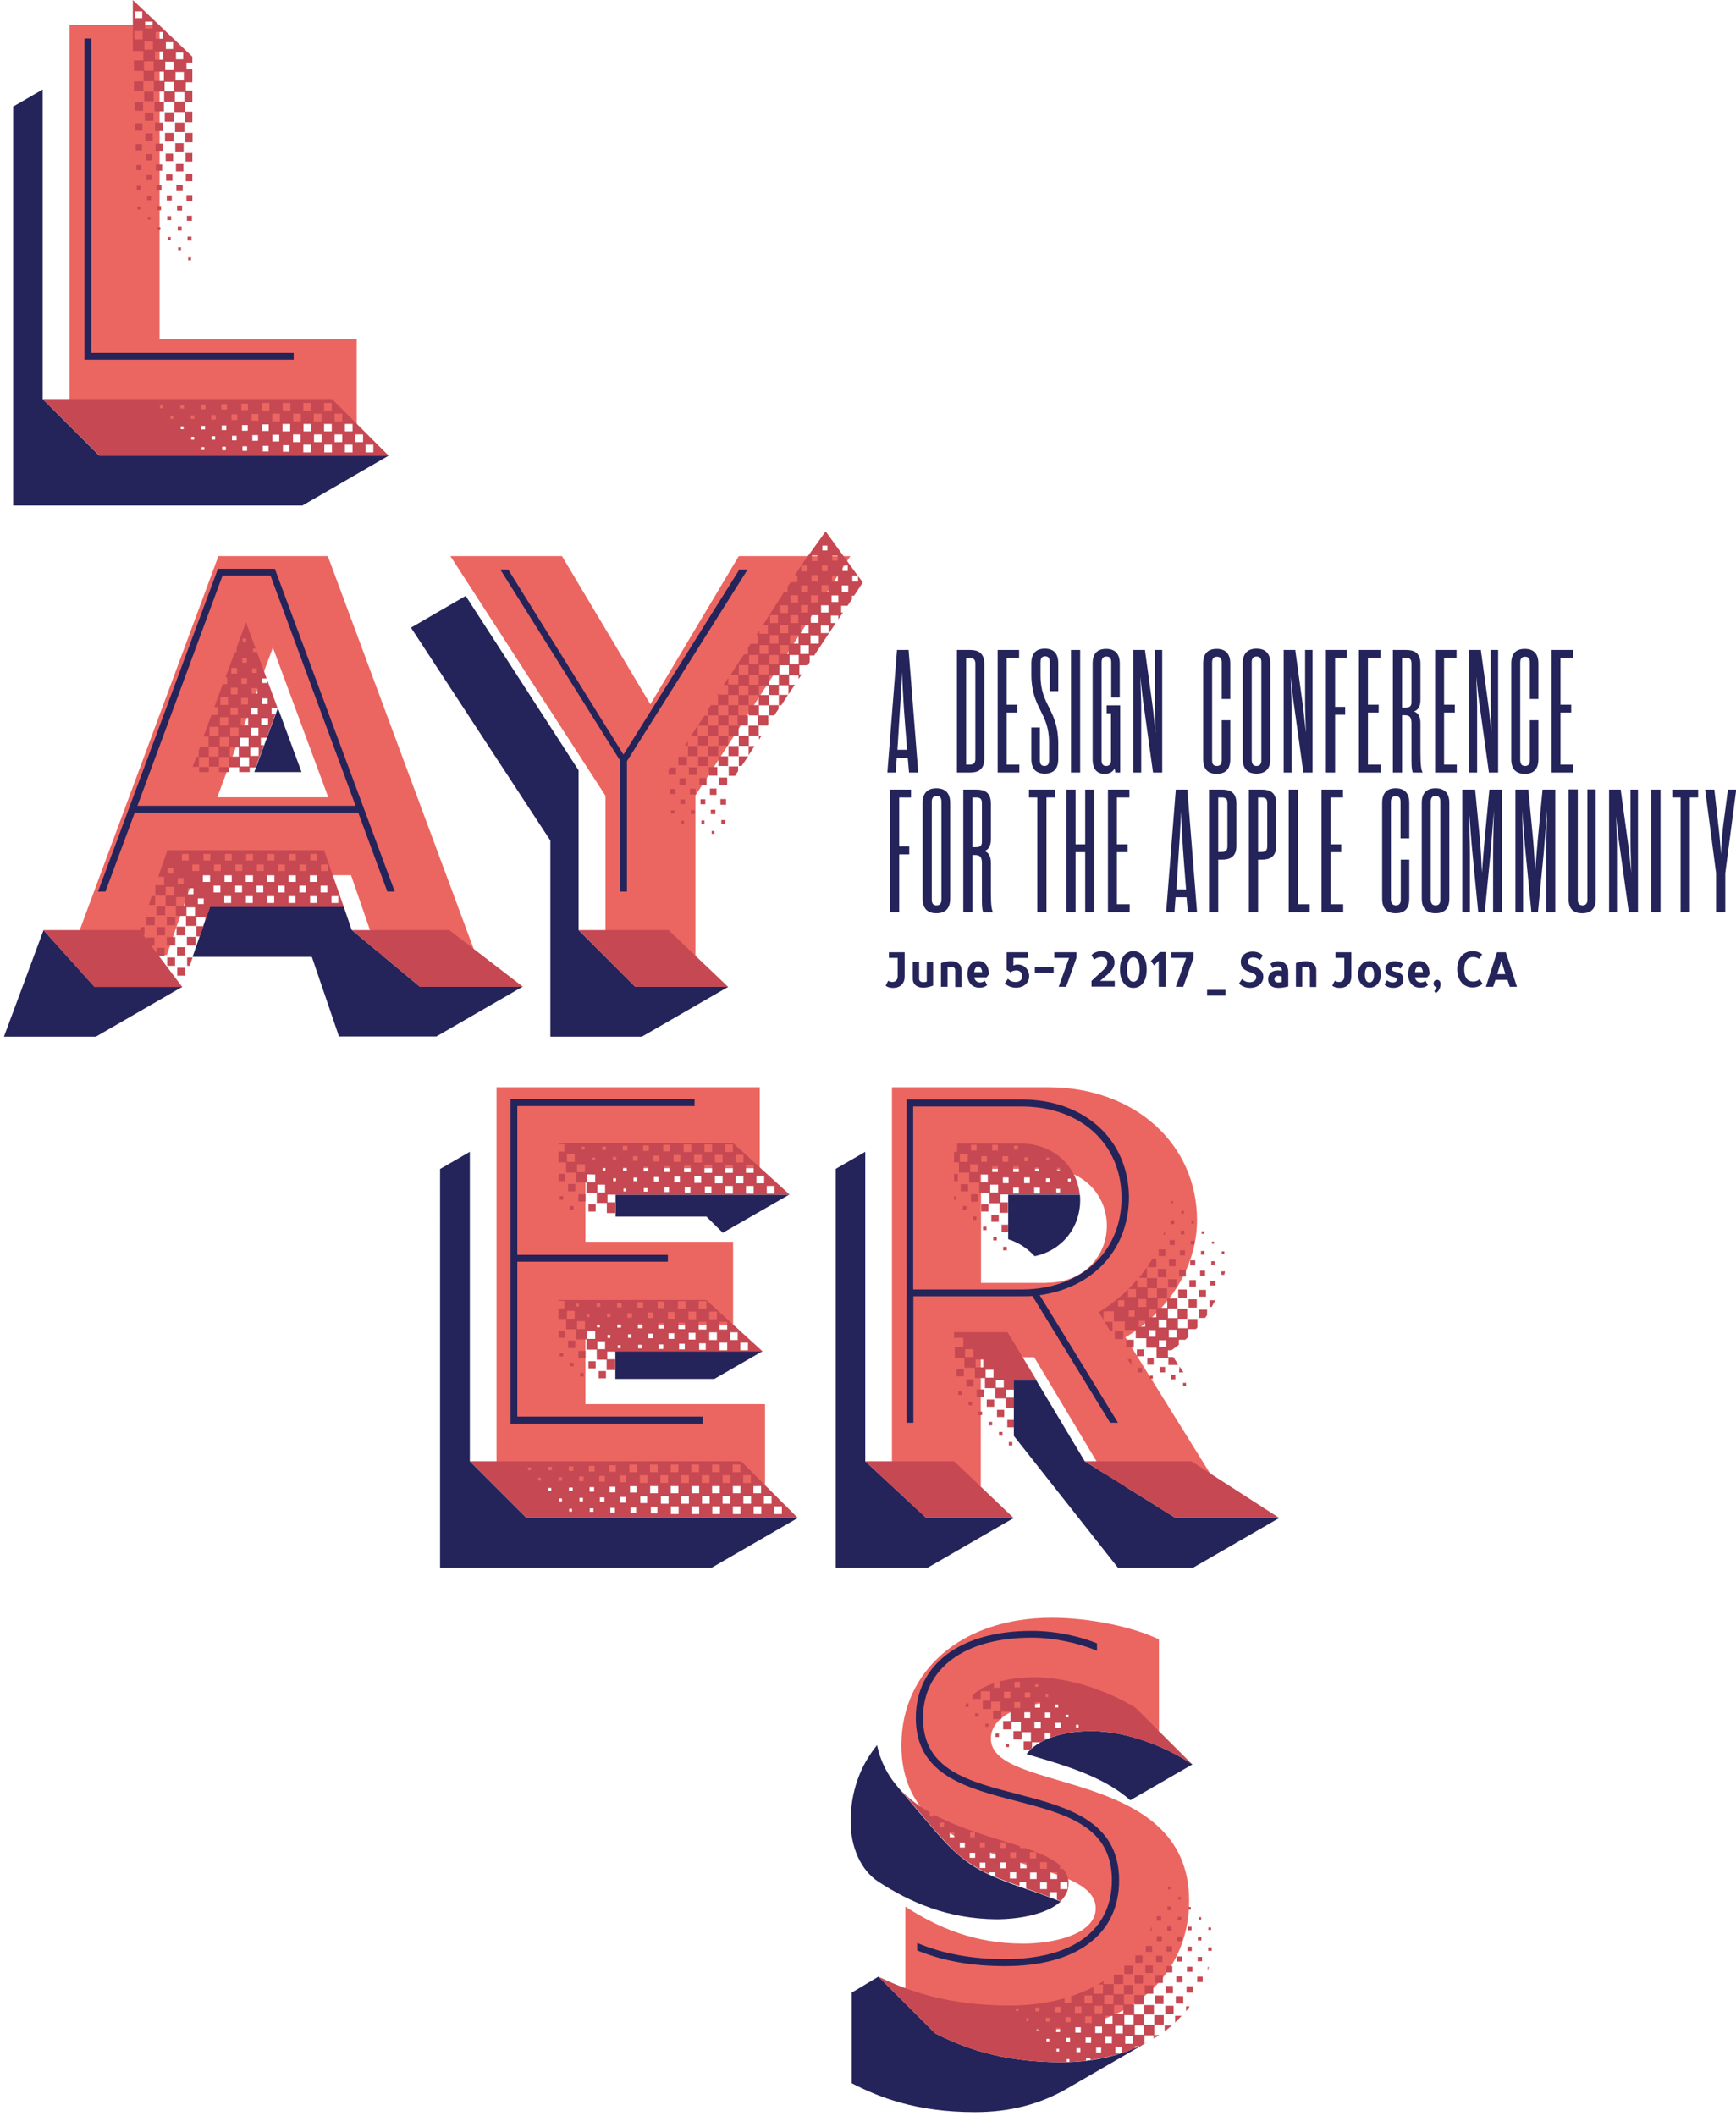 <?xml version="1.0" encoding="utf-8"?>
<!-- Generator: Adobe Illustrator 21.0.2, SVG Export Plug-In . SVG Version: 6.00 Build 0)  -->
<svg version="1.1" id="Layer_1" xmlns="http://www.w3.org/2000/svg" xmlns:xlink="http://www.w3.org/1999/xlink" x="0px" y="0px"
	 viewBox="0 0 793.3 966.8" style="enable-background:new 0 0 793.3 966.8;" xml:space="preserve">
<style type="text/css">
	.st0{fill:#24245A;}
	.st1{fill:#EB6661;}
	.st2{fill:#C64852;}
</style>
<g>
	<g>
		<path class="st0" d="M414.8,346.2h-5l-0.5,6.8h-3.8l4.4-56h5.3l4.4,56h-4.2L414.8,346.2z M410.1,342.6h4.4l-1-12.8
			c-0.6-7.5-1-15.2-1.3-22.7c-0.3,7.5-0.8,15.2-1.3,22.7L410.1,342.6z"/>
		<path class="st0" d="M437.3,297h6c3.2,0,6.5,1,6.5,6.3v43.4c0,5.3-3.3,6.3-6.5,6.3h-6V297z M441.5,300.6v48.8h1.6
			c1.8,0,2.6-0.7,2.6-2.6v-43.5c0-1.9-0.7-2.6-2.6-2.6H441.5z"/>
		<path class="st0" d="M460,349.4h5.8v3.6h-9.9v-56h9.8v3.6H460V322h4.9v3.6H460V349.4z"/>
		<path class="st0" d="M475.2,347.4c0,1.7,0.6,2.6,2.1,2.6c1.5,0,2.1-0.9,2.1-2.6v-8.2c0-13.8-8.1-15.4-8.1-31v-5.1
			c0-4.6,2.2-6.7,6.2-6.7c3.9,0,6.1,2.1,6.1,6.7v12.7h-3.9v-13.3c0-1.7-0.6-2.6-2.1-2.6c-1.5,0-2.1,0.9-2.1,2.6v6.3
			c0,13.8,8.1,15.4,8.1,31v7c0,4.6-2.2,6.7-6.2,6.7c-3.9,0-6.1-2.1-6.1-6.7v-14.4h3.9V347.4z"/>
		<path class="st0" d="M489.4,297h4.2v56h-4.2V297z"/>
		<path class="st0" d="M507.9,325.9h-2.2v-3.6h6.2V353h-2.2l-0.4-1.9c-0.8,1.8-2.5,2.5-4.6,2.5c-3.1,0-5.4-1.8-5.4-6.7v-43.7
			c0-4.6,2.2-6.7,6.2-6.7c3.9,0,6.2,2.1,6.2,6.7v15.5h-3.9v-16.1c0-1.7-0.6-2.6-2.2-2.6c-1.5,0-2.2,0.9-2.2,2.6v44.8
			c0,1.7,0.6,2.6,2.1,2.6c1.5,0,2.2-0.9,2.2-2.6V325.9z"/>
		<path class="st0" d="M531.1,297v56h-4.2l-4.2-30.3c-0.6-3.8-1.2-9.7-1.6-13.5c0.1,3.9,0.4,10,0.4,13.6V353h-3.6v-56h5.3l3.3,24.1
			c0.5,3.4,1.1,10,1.6,13.8c-0.2-3.8-0.4-10.4-0.4-14.1V297H531.1z"/>
		<path class="st0" d="M556.1,350c1.5,0,2.2-0.9,2.2-2.6v-18.3h3.9v17.8c0,4.6-2.2,6.7-6.2,6.7c-4,0-6.2-2.1-6.2-6.7v-43.7
			c0-4.6,2.2-6.7,6.2-6.7c3.9,0,6.2,2.1,6.2,6.7v16.2h-3.9v-16.7c0-1.7-0.6-2.6-2.2-2.6c-1.5,0-2.2,0.9-2.2,2.6v44.8
			C553.9,349.1,554.5,350,556.1,350z"/>
		<path class="st0" d="M567.9,303.1c0-4.6,2.3-6.7,6.3-6.7s6.3,2.1,6.3,6.7v43.7c0,4.6-2.3,6.7-6.3,6.7s-6.3-2.1-6.3-6.7V303.1z
			 M574.2,350c1.5,0,2.2-0.9,2.2-2.6v-44.8c0-1.7-0.6-2.6-2.2-2.6c-1.5,0-2.2,0.9-2.2,2.6v44.8C572.1,349.1,572.7,350,574.2,350z"/>
		<path class="st0" d="M599.8,297v56h-4.2l-4.2-30.3c-0.6-3.8-1.2-9.7-1.6-13.5c0.1,3.9,0.4,10,0.4,13.6V353h-3.6v-56h5.3l3.3,24.1
			c0.5,3.4,1.1,10,1.6,13.8c-0.2-3.8-0.4-10.4-0.4-14.1V297H599.8z"/>
		<path class="st0" d="M610.1,353h-4.2v-56h9.6v3.6h-5.4V323h4.6v3.6h-4.6V353z"/>
		<path class="st0" d="M625.1,349.4h5.8v3.6h-9.9v-56h9.8v3.6h-5.7V322h4.9v3.6h-4.9V349.4z"/>
		<path class="st0" d="M640.7,326.8V353h-4.2v-56h6.1c3.2,0,6.5,1,6.5,6.3v16.5c0,3.2-1.2,4.6-2.9,5.3c1.7,0.6,2.9,2.1,2.9,5.3V344
			c0,6.2,0.4,7.8,1,9h-4.5c-0.3-0.8-0.6-2-0.6-5.2v-17.2c0-2.9-0.8-3.8-3.2-3.8H640.7z M642.4,323.3c1.8,0,2.6-0.6,2.6-2.5v-17.6
			c0-1.9-0.7-2.6-2.6-2.6h-1.7v22.7H642.4z"/>
		<path class="st0" d="M659.9,349.4h5.8v3.6h-9.9v-56h9.8v3.6h-5.7V322h4.9v3.6h-4.9V349.4z"/>
		<path class="st0" d="M684.6,297v56h-4.2l-4.2-30.3c-0.6-3.8-1.2-9.7-1.6-13.5c0.1,3.9,0.4,10,0.4,13.6V353h-3.6v-56h5.3l3.3,24.1
			c0.5,3.4,1.1,10,1.6,13.8c-0.2-3.8-0.4-10.4-0.4-14.1V297H684.6z"/>
		<path class="st0" d="M696.9,350c1.5,0,2.2-0.9,2.2-2.6v-18.3h3.9v17.8c0,4.6-2.2,6.7-6.2,6.7c-4,0-6.2-2.1-6.2-6.7v-43.7
			c0-4.6,2.2-6.7,6.2-6.7c3.9,0,6.2,2.1,6.2,6.7v16.2h-3.9v-16.7c0-1.7-0.6-2.6-2.2-2.6c-1.5,0-2.2,0.9-2.2,2.6v44.8
			C694.8,349.1,695.4,350,696.9,350z"/>
		<path class="st0" d="M713.1,349.4h5.8v3.6h-9.9v-56h9.8v3.6h-5.7V322h4.9v3.6h-4.9V349.4z"/>
		<path class="st0" d="M410.9,416.8h-4.2v-56h9.6v3.6h-5.4v22.4h4.6v3.6h-4.6V416.8z"/>
		<path class="st0" d="M421.6,366.9c0-4.6,2.3-6.7,6.3-6.7s6.3,2.1,6.3,6.7v43.7c0,4.6-2.3,6.7-6.3,6.7s-6.3-2.1-6.3-6.7V366.9z
			 M428,413.7c1.5,0,2.2-0.9,2.2-2.6v-44.8c0-1.7-0.6-2.6-2.2-2.6c-1.5,0-2.2,0.9-2.2,2.6v44.8C425.8,412.8,426.4,413.7,428,413.7z"
			/>
		<path class="st0" d="M444.4,390.6v26.2h-4.2v-56h6.1c3.2,0,6.5,1,6.5,6.3v16.5c0,3.2-1.2,4.6-2.9,5.3c1.7,0.6,2.9,2.1,2.9,5.3
			v13.7c0,6.2,0.4,7.8,1,9h-4.5c-0.3-0.8-0.6-2-0.6-5.2v-17.2c0-2.9-0.8-3.8-3.2-3.8H444.4z M446.1,387.1c1.8,0,2.6-0.6,2.6-2.5V367
			c0-1.9-0.7-2.6-2.6-2.6h-1.7v22.7H446.1z"/>
		<path class="st0" d="M482,364.4h-3.8v52.4H474v-52.4h-3.8v-3.6H482V364.4z"/>
		<path class="st0" d="M491.5,416.8h-4.2v-56h4.2v25h4.4v-25h4.2v56h-4.2v-27.4h-4.4V416.8z"/>
		<path class="st0" d="M510.4,413.2h5.8v3.6h-9.9v-56h9.8v3.6h-5.7v21.4h4.9v3.6h-4.9V413.2z"/>
		<path class="st0" d="M542.2,410h-5l-0.5,6.8h-3.8l4.4-56h5.3l4.4,56h-4.2L542.2,410z M537.6,406.4h4.4l-1-12.8
			c-0.6-7.5-1-15.2-1.3-22.7c-0.3,7.5-0.8,15.2-1.3,22.7L537.6,406.4z"/>
		<path class="st0" d="M556.7,416.8h-4.2v-56h6c3.2,0,6.5,1,6.5,6.3v19.4c0,5.3-3.3,6.3-6.5,6.3h-1.8V416.8z M556.7,364.4v24.9h1.6
			c1.8,0,2.6-0.7,2.6-2.6V367c0-1.9-0.7-2.6-2.6-2.6H556.7z"/>
		<path class="st0" d="M574.9,416.8h-4.2v-56h6c3.2,0,6.5,1,6.5,6.3v19.4c0,5.3-3.3,6.3-6.5,6.3h-1.8V416.8z M574.9,364.4v24.9h1.6
			c1.8,0,2.6-0.7,2.6-2.6V367c0-1.9-0.7-2.6-2.6-2.6H574.9z"/>
		<path class="st0" d="M588.9,360.8h4.2v52.4h5.4v3.6h-9.6V360.8z"/>
		<path class="st0" d="M608,413.2h5.8v3.6h-9.9v-56h9.8v3.6H608v21.4h4.9v3.6H608V413.2z"/>
		<path class="st0" d="M637.9,413.7c1.5,0,2.2-0.9,2.2-2.6v-18.3h3.9v17.8c0,4.6-2.2,6.7-6.2,6.7c-4,0-6.2-2.1-6.2-6.7v-43.7
			c0-4.6,2.2-6.7,6.2-6.7c3.9,0,6.2,2.1,6.2,6.7v16.2H640v-16.7c0-1.7-0.6-2.6-2.2-2.6c-1.5,0-2.2,0.9-2.2,2.6v44.8
			C635.7,412.8,636.4,413.7,637.9,413.7z"/>
		<path class="st0" d="M649.7,366.9c0-4.6,2.3-6.7,6.3-6.7s6.3,2.1,6.3,6.7v43.7c0,4.6-2.3,6.7-6.3,6.7s-6.3-2.1-6.3-6.7V366.9z
			 M656,413.7c1.5,0,2.2-0.9,2.2-2.6v-44.8c0-1.7-0.6-2.6-2.2-2.6c-1.5,0-2.2,0.9-2.2,2.6v44.8C653.9,412.8,654.5,413.7,656,413.7z"
			/>
		<path class="st0" d="M678.4,383.9l2.2-23.1h5.8v56h-4.1v-26.6c0-6,0.2-13.8,0.4-19.8c-0.5,6.1-1.1,13.8-1.6,19.7l-2.6,26.7h-3
			l-2.6-26.7c-0.6-5.9-1.1-13.6-1.6-19.7c0.1,6.1,0.4,13.8,0.4,19.8v26.6h-3.5v-56h5.9l2.2,23.1c0.4,4.5,0.7,9.9,0.9,14.9
			C677.6,393.8,678,388.4,678.4,383.9z"/>
		<path class="st0" d="M702.7,383.9l2.2-23.1h5.8v56h-4.1v-26.6c0-6,0.2-13.8,0.4-19.8c-0.5,6.1-1.1,13.8-1.6,19.7l-2.6,26.7h-3
			l-2.6-26.7c-0.6-5.9-1.1-13.6-1.6-19.7c0.1,6.1,0.4,13.8,0.4,19.8v26.6h-3.5v-56h5.9l2.2,23.1c0.4,4.5,0.7,9.9,0.9,14.9
			C701.9,393.8,702.3,388.4,702.7,383.9z"/>
		<path class="st0" d="M723.2,413.7c1.4,0,2.2-0.9,2.2-2.5v-50.5h3.8v50.2c0,4.4-2.2,6.4-6.2,6.4c-3.9,0-6.2-2-6.2-6.4v-50.2h4.2
			v50.5C721,412.8,721.7,413.7,723.2,413.7z"/>
		<path class="st0" d="M748.5,360.8v56h-4.2l-4.2-30.3c-0.6-3.8-1.2-9.7-1.6-13.5c0.1,3.9,0.4,10,0.4,13.6v30.2h-3.6v-56h5.3
			l3.3,24.1c0.5,3.4,1.1,10,1.6,13.8c-0.2-3.8-0.4-10.4-0.4-14.1v-23.8H748.5z"/>
		<path class="st0" d="M754.6,360.8h4.2v56h-4.2V360.8z"/>
		<path class="st0" d="M776,364.4h-3.8v52.4H768v-52.4h-3.8v-3.6H776V364.4z"/>
		<path class="st0" d="M789.6,360.8h3.8l-5,38.2v17.8h-4.2V399l-5-38.2h4.2l1.9,16.9c0.4,3.2,0.9,8.2,1.1,12.6
			c0.2-4.4,0.6-9.4,1-12.6L789.6,360.8z"/>
	</g>
</g>
<g>
	<path class="st0" d="M410.3,437.7h-4.1v-2.6h7.2v11.1c0,3.2-2,5.2-5.3,5.2c-2.3,0-3.4-1-3.4-1l1.2-2.3c0,0,0.7,0.6,1.9,0.6
		c1.4,0,2.4-1,2.4-2.5V437.7z"/>
	<path class="st0" d="M426.5,450.3c0,0-2.4,1-4.5,1c-3.2,0-4.9-1.7-4.9-4v-7.8h2.9v7.8c0,0.8,0.7,1.5,1.9,1.5c0.8,0,1.6-0.3,1.6-0.3
		v-8.9h2.9V450.3z"/>
	<path class="st0" d="M430,440.1c0,0,2.4-0.9,4.5-0.9c3.2,0,4.9,1.7,4.9,4v7.8h-2.9v-7.8c0-0.8-0.7-1.5-1.9-1.5
		c-0.8,0-1.6,0.2-1.6,0.2v9H430V440.1z"/>
	<path class="st0" d="M445.2,446.6c0,0,0.3,2.3,2.7,2.3c1.4,0,2.1-0.8,2.1-0.8l1.1,2c0,0-1,1.2-3.5,1.2c-3.3,0-5.5-2.3-5.5-6.1
		c0-4.1,2-6.1,4.9-6.1c2.8,0,4.9,2,4.9,6.1l-1.1,1.4H445.2z M445.2,444.2h3.6c-0.1-1.7-1-2.6-1.8-2.6S445.3,442.5,445.2,444.2z"/>
	<path class="st0" d="M464.4,443.4c-1.6,0-2.6,0.9-2.6,0.9l-1.8-1.2v-8h9.7v2.6h-6.6v3.5c0,0,0.8-0.5,2-0.5c2.9,0,5.2,2.3,5.2,5.3
		s-2.3,5.3-6.1,5.3c-3.3,0-5-2-5-2l1.4-2.1c0,0,1.2,1.5,3.4,1.5c2,0,3.1-1,3.1-2.6S466.1,443.4,464.4,443.4z"/>
	<path class="st0" d="M481.5,444.5h-8.6v-2.7h8.6V444.5z"/>
	<path class="st0" d="M483.8,450.9l4.7-13.1v-0.1h-6.7v-2.6h10.1v2.6l-4.7,13.2H483.8z"/>
	<path class="st0" d="M503.2,437.3c-1.9,0-3.2,1.2-3.2,1.2l-1.2-2.1c0,0,1.5-1.8,4.6-1.8c3.6,0,5.9,2.3,5.9,5.1
		c0,2.6-1.6,4.1-3.1,5.5l-3.4,2.9v0.1h6.6v2.6h-10.6v-2.6l5.4-5c1-1,1.8-1.8,1.8-3.6C506,438.4,505,437.3,503.2,437.3z"/>
	<path class="st0" d="M511.8,443c0-5.6,2.7-8.4,6.1-8.4s6.1,2.7,6.1,8.4s-2.7,8.4-6.1,8.4S511.8,448.6,511.8,443z M520.8,443
		c0-4.2-1.5-5.6-2.9-5.6s-2.9,1.5-2.9,5.6s1.5,5.6,2.9,5.6S520.8,447.2,520.8,443z"/>
	<path class="st0" d="M532.7,435.1v15.8h-3.2v-11.8h-0.1l-2,2l-1.5-2l4.1-4.1H532.7z"/>
	<path class="st0" d="M537.3,450.9l4.7-13.1v-0.1h-6.7v-2.6h10.1v2.6l-4.7,13.2H537.3z"/>
	<path class="st0" d="M560,454.9h-8.4v-2.6h8.4V454.9z"/>
	<path class="st0" d="M577.3,446.3c0,2.8-2.3,5.1-6.1,5.1c-3.3,0-5-2-5-2l1.4-2.1c0,0,1.2,1.5,3.4,1.5c2,0,3.1-1,3.1-2.4
		c0-2.8-7.1-1.4-7.1-6.9c0-2.6,2.1-4.7,5.4-4.7c3.2,0,4.6,1.8,4.6,1.8l-1.2,2.1c0,0-1.2-1.2-3.2-1.2c-1.5,0-2.4,0.9-2.4,2
		C570.2,442.3,577.3,441,577.3,446.3z"/>
	<path class="st0" d="M588.7,450.7c0,0-2.1,0.7-4.6,0.7c-3.1,0-4.6-1.6-4.6-4s1.6-4,4.5-4c1,0,1.8,0.2,1.8,0.2c0-1.4-0.7-2-1.8-2
		c-1.4,0-2.4,0.8-2.4,0.8l-1.1-2c0,0,1.5-1.2,3.6-1.2c2.8,0,4.6,1.8,4.6,5V450.7z M584,445.9c-1,0-1.6,0.6-1.6,1.5
		c0,0.9,0.6,1.5,1.6,1.5c0.9,0,1.7-0.2,1.7-0.2v-2.5C585.7,446.2,585,445.9,584,445.9z"/>
	<path class="st0" d="M592.1,440.1c0,0,2.4-0.9,4.5-0.9c3.2,0,4.9,1.7,4.9,4v7.8h-2.9v-7.8c0-0.8-0.7-1.5-1.9-1.5
		c-0.8,0-1.6,0.2-1.6,0.2v9h-2.9V440.1z"/>
	<path class="st0" d="M614.4,437.7h-4.1v-2.6h7.2v11.1c0,3.2-2,5.2-5.3,5.2c-2.3,0-3.4-1-3.4-1l1.2-2.3c0,0,0.7,0.6,1.9,0.6
		c1.4,0,2.4-1,2.4-2.5V437.7z"/>
	<path class="st0" d="M625.8,439.1c2.9,0,5.2,2.3,5.2,6.1s-2.3,6.1-5.2,6.1c-2.9,0-5.2-2.3-5.2-6.1S622.9,439.1,625.8,439.1z
		 M625.8,448.9c1.1,0,2.1-1,2.1-3.6s-1-3.6-2.1-3.6s-2.1,1-2.1,3.6S624.7,448.9,625.8,448.9z"/>
	<path class="st0" d="M636.7,451.4c-2.7,0-4-1.5-4-1.5l1.1-2c0,0,1.1,1,2.6,1c1.4,0,1.9-0.6,1.9-1.4c0-1.7-5.2-0.6-5.2-4.6
		c0-2.1,1.6-3.7,4.3-3.7c2.5,0,3.7,1.4,3.7,1.4l-1.1,2c0,0-0.9-0.9-2.4-0.9c-0.9,0-1.5,0.6-1.5,1.2c0,1.9,5.2,0.3,5.2,4.6
		C641.4,449.7,639.7,451.4,636.7,451.4z"/>
	<path class="st0" d="M646.6,446.6c0,0,0.3,2.3,2.7,2.3c1.4,0,2.1-0.8,2.1-0.8l1.1,2c0,0-1,1.2-3.5,1.2c-3.3,0-5.5-2.3-5.5-6.1
		c0-4.1,2-6.1,4.9-6.1c2.8,0,4.9,2,4.9,6.1l-1.1,1.4H646.6z M646.6,444.2h3.6c-0.1-1.7-1-2.6-1.8-2.6S646.7,442.5,646.6,444.2z"/>
	<path class="st0" d="M656.1,453.8l-0.7-1c0,0,0.9-0.7,1.1-1.6v-0.1c0,0-1.4-0.2-1.4-1.7c0-1,0.7-1.7,1.6-1.7c0.9,0,1.6,0.7,1.6,1.9
		C658.3,452.6,656.1,453.8,656.1,453.8z"/>
	<path class="st0" d="M673,434.6c2.8,0,4.3,1.5,4.3,1.5l-1.4,2.1c0,0-1-0.9-2.7-0.9c-2.4,0-4.1,1.7-4.1,5.6c0,4,1.7,5.6,4.1,5.6
		c1.9,0,2.9-1.1,2.9-1.1l1.4,2.1c0,0-1.6,1.7-4.5,1.7c-4.1,0-7.1-3.1-7.1-8.4S669,434.6,673,434.6z"/>
	<path class="st0" d="M682.3,450.9H679l5.1-15.8h4l5.1,15.8h-3.3l-1-3.2h-5.5L682.3,450.9z M686.2,439.3H686l-1.8,5.8h3.7
		L686.2,439.3z"/>
</g>
<g>
	<g>
		<path class="st1" d="M99.8,254.1h50l67.7,182.3H173l-12.6-36.5H88.8l-12.6,36.5h-44L99.8,254.1z M150,364.3l-25.3-68.4l-25.4,68.4
			H150z"/>
	</g>
	<g>
		<path class="st1" d="M276.6,363.5l-70.8-109.4h51l40.4,67.7l40.4-67.7h51l-70.8,109.4v73.9h-41.1V363.5z"/>
	</g>
	<g>
		<path class="st1" d="M226.9,496.8h120.3v37h-79.7v33.6H335v38h-67.5v36.2h82.1v37.5H226.9V496.8z"/>
	</g>
	<g>
		<path class="st1" d="M407.6,496.8H479c39.6,0,68,26,68,60.7c0,21.9-13.4,41.9-32.7,53.6l42.3,68h-48.7l-35.3-58.9h-24.4v58.9
			h-40.6V496.8z M478.5,586.1c16.4,0,27.3-12,27.3-26c0-14.1-10.9-26-27.3-26h-30.2v52.1H478.5z"/>
	</g>
	<g>
		<path class="st1" d="M413.7,914.6v-43.4c14.5,9.4,31.4,16.9,53.9,16.9c13.8,0,33.1-4.2,33.1-16.1c0-25.8-88.8-13.5-88.8-74.5
			c0-33.9,27.3-58.3,68.8-58.3c16.7,0,36.7,4,48.9,9.9v41.8c-11.3-7.2-29.1-13.2-44.5-13.2c-19.3,0-32.3,7-32.3,16.7
			c0,25.5,90.6,12.5,90.6,74.2c0,34.1-27.6,59.1-69.3,59.1C444.9,927.8,427,921,413.7,914.6z"/>
	</g>
	<g>
		<g>
			<path class="st1" d="M31.8,11.4h41.1v143.5H163v38.8H31.8V11.4z"/>
		</g>
	</g>
	<g>
		<path class="st0" d="M251.5,384.1l-63.7-97.3l25-14.5l51.6,79.7V425l25.9,25.9h42.5l-39.5,22.8h-41.8V384.1z"/>
	</g>
	<g>
		<path class="st0" d="M19.9,425l23.3,25.9h40.1l-39.5,22.8H1.8L19.9,425z M142.5,437.2H88l7.9-22.8h61.2l3.6,10.5l31.1,25.9h47.1
			l-39.5,22.8h-44.5L142.5,437.2z M127,323.5l10.8,29.3h-21.6L127,323.5z"/>
	</g>
	<g>
		<path class="st0" d="M6,48.7l13.5-7.8v141.4l25.9,25.9h132.2L138.2,231H6V48.7z"/>
	</g>
	<g>
		<g>
			<path class="st0" d="M201.2,534.1l13.5-7.8v141.4l25.9,25.9h124l-39.5,22.8h-124V534.1z M322.8,555.9h-41.5v-10h79.3l-30.3,17.4
				L322.8,555.9z M281.2,617.5h67.1l-21.9,12.6h-45.2V617.5z"/>
		</g>
	</g>
	<g>
		<g>
			<path class="st0" d="M381.9,534.1l13.5-7.8v141.4l27.9,25.9h40l-39.5,22.8h-41.9V534.1z M460.7,566.2v-20.3h32.8
				c0.1,0.9,0.1,1.8,0.1,2.7c0,12.2-8.2,22.8-20.8,25.4C469.6,570.5,465.6,567.8,460.7,566.2z M463.3,656.1v-25.3h10.3l22.1,36.9
				l41.5,25.9h47.4l-39.5,22.8h-34.2L463.3,656.1z"/>
		</g>
	</g>
	<g>
		<g>
			<path class="st0" d="M401.5,859.9c-8.2-5.3-12.8-16-12.8-27.6c0-13.4,4.3-25.4,12.1-34.9c1.6,7.8,5.1,14.1,9.6,19.3l10.8,12.8
				c14.6,17.1,19.4,23,38.9,30.5c7.6,2.9,16.8,5.7,24.6,8.9c-6.4,5.9-19.4,8.1-29.4,8.1C432.9,876.8,415.9,869.2,401.5,859.9z
				 M389.2,951.9v-41.4l12.2-7.3l25.9,25.9c12.8,6.4,29.9,13.2,57.8,13.2c15.4,0,28.8-3.4,39.6-9.4l-37,21.4
				c-12.4,7.2-26.2,10.8-42.1,10.8C418.5,965.1,401.7,958.3,389.2,951.9z M469.1,801.5c4.7-6.3,15.5-10.5,29.7-10.5
				c15.4,0,33.2,6.6,46.1,15.2l-28.4,16.4C503.7,811.2,484.8,806.2,469.1,801.5z"/>
		</g>
	</g>
	<g>
		<path class="st2" d="M19.9,425h44l0.5-1.4H66v3.8h-0.4l1.4,2v-1h3.6v3.6H69l2.6,3.4v-2.3h3.6v3.6h-2.7l10.8,14.3H43.2L19.9,425z
			 M66.9,418.9h3.8v3.9h-3.8V418.9z M69.3,409.5h1.6v4H68L69.3,409.5z M85,418.5h-4.6v-4.6h-4.7v-4.7h4v-4h-4v4h-4.7v-4.7h4v-3.9
			h-2.7l4.2-12.1h71.6l9,25.9H96l-2.2,6.5v-1.8h-4v4H85V418.5z M71.5,414.2h4v4h-4V414.2z M71.6,423.6h3.8v3.8h-3.8V423.6z
			 M76.2,418.9h3.9v3.9h-3.9V418.9z M76.2,428.2h3.9v3.8h-3.9V428.2z M76.3,437.5H80v3.8h-3.6V437.5z M79.2,399.2v-2.6h-2.7v2.6
			H79.2z M84.4,413.8v-3.9h-3.9v3.9H84.4z M80.7,423.4h4v4h-4V423.4z M80.9,432.8h3.8v3.8h-3.8V432.8z M81,442.2h3.6v3.6H81V442.2z
			 M83.9,403.9v-2.7h-2.7v2.7H83.9z M86.2,393.2v-3h-3.1v3H86.2z M89.1,418.5v-3.9h-3.9v3.9H89.1z M85.4,428.1h4v3.9h-4V428.1z
			 M85.6,437.5H88l-1.3,3.8h-1.2V437.5z M88.4,408.6v-2.7h-2.6v2.7H88.4z M91,398v-3h-3.1v3H91z M89.7,345.8h1.2v4.6H88L89.7,345.8z
			 M89.7,423.2H93l-1.7,4.7h-1.6V423.2z M93.1,413.1v-2.6h-2.7v2.6H93.1z M90.9,342.7l0.5-1.4h4v4.6h-4.6V342.7z M91,350.5h4.4v2.3
			H91V350.5z M96,403v-3.1h-3.3v3.1H96z M96.1,393.2v-3H93v3H96.1z M100.3,350.5h4.4v-4.6h-4.6v4.4h-4.6v-4.6h4.4v-4.6h-4.6v-4.6
			h-2.3l3.6-9.8h2.9v-3.6h-1.6l3.9-10.5h2v-3.1h-0.8l4.3-11.5h0.8v-2.1l4.3-11.6l4.4,12h-1.2v1.6h1.6v-0.5l9.6,26h-2.7v2.9h1.7
			l-3.9,10.8h-2.7v3.4h1.4l-3.8,10.2h-2.7v2.1h-4.8v-2.2h-4.6v2.2h-4.6V350.5z M99.9,336.3v-4.2h-4.2v4.2H99.9z M100.7,407.8v-3.1
			h-3.1v3.1H100.7z M100.9,398v-3h-3.1v3H100.9z M104.6,341v-4.2h-4.2v4.2H104.6z M104.3,331.5v-3.8h-3.8v3.8H104.3z M104.2,322.1
			v-3.5h-3.5v3.5H104.2z M105.6,412.6v-3.1h-3.1v3.1H105.6z M105.9,403v-3.1h-3.3v3.1H105.9z M105.9,393.2v-3h-3.1v3H105.9z
			 M109.1,345.7v-4.2H105v4.2H109.1z M109,336.2v-3.8h-3.8v3.8H109z M108.7,326.7v-3.4h-3.4v3.4H108.7z M108.6,317.3v-3.1h-3.1v3.1
			H108.6z M108.3,307.8v-2.6h-2.6v2.6H108.3z M110.6,407.8v-3.1h-3.1v3.1H110.6z M110.7,398v-3h-3.1v3H110.7z M113.8,350.2v-4.2
			h-4.2v4.2H113.8z M113.6,340.9v-3.8h-3.8v3.8H113.6z M113.4,331.4V328H110v3.4H113.4z M113.3,321.9v-3h-3.1v3H113.3z M112.9,312.5
			v-2.6h-2.6v2.6H112.9z M112.8,302.8v-2.1h-2.1v2.1H112.8z M112.5,293.3v-1.6h-1.6v1.6H112.5z M115.6,403v-3.1h-3.3v3.1H115.6z
			 M115.5,412.6v-3.1h-3.1v3.1H115.5z M115.6,393.2v-3h-3.1v3H115.6z M118.2,345.4v-3.8h-3.8v3.8H118.2z M118.1,336v-3.5h-3.5v3.5
			H118.1z M117.8,326.5v-3.1h-3v3.1H117.8z M117.6,317v-2.6H115v2.6H117.6z M117.3,307.5v-2.1h-2.1v2.1H117.3z M120.3,407.8v-3.1
			h-3.1v3.1H120.3z M120.5,398v-3h-3.1v3H120.5z M122.5,331.2v-3.1h-3.1v3.1H122.5z M122.3,321.7v-2.6h-2.6v2.6H122.3z M121.9,312.1
			V310h-2.1v2.1H121.9z M125.4,403v-3.1h-3.3v3.1H125.4z M125.3,412.6v-3.1h-3.1v3.1H125.3z M125.4,393.2v-3h-3.1v3H125.4z
			 M130.1,407.8v-3.1H127v3.1H130.1z M130.2,398v-3h-3.1v3H130.2z M135.2,403v-3.1h-3.3v3.1H135.2z M135,412.6v-3.1h-3.1v3.1H135z
			 M135.2,393.2v-3H132v3H135.2z M139.9,407.8v-3.1h-3.1v3.1H139.9z M140,398v-3h-3.1v3H140z M144.9,403v-3.1h-3.3v3.1H144.9z
			 M144.8,412.6v-3.1h-3.1v3.1H144.8z M144.9,393.2v-3h-3.1v3H144.9z M149.6,407.8v-3.1h-3.1v3.1H149.6z M149.8,398v-3h-3.1v3H149.8
			z M154.6,412.6v-3.1h-3.1v3.1H154.6z M160.8,425h44.5l33.7,25.9h-47.1L160.8,425z"/>
	</g>
	<g>
		<path class="st2" d="M264.4,425h41.1l27.2,25.9h-42.5L264.4,425z M305.5,351.9l0.8-1.2h2.6v3.3h-3.4V351.9z M306.2,360.5h2.3v2.3
			h-2.3V360.5z M306.6,370.3h1.6v1.4h-1.6V370.3z M310,345.8h3.9v3.9H310V345.8z M310.5,355.6h2.9v3h-2.9V355.6z M310.9,365.3h2.1
			v2.1h-2.1V365.3z M311.3,375h1.3v1.3h-1.3V375z M314.3,338.7v2.1h-1.4L314.3,338.7z M314.4,340.9h4.4v4.6h-4.4V340.9z
			 M314.8,350.6h3.6v3.5h-3.6V350.6z M315.3,360.4h2.6v2.6h-2.6V360.4z M315.7,370.2h1.8v1.7h-1.8V370.2z M318.8,331.6v4.6h-3
			L318.8,331.6z M319,331.4l2.9-4.4h1.7v4.6H319V331.4z M319,336.3h4.6v4.4H319V336.3z M319.1,345.7h4.3v4.3h-4.3V345.7z
			 M319.6,355.5h3.3v3.3h-3.3V355.5z M320.1,365.2h2.2v2.3h-2.2V365.2z M320.5,374.9h1.4v1.6h-1.4V374.9z M323.6,324.2l1.2-2h3.4
			v4.7h-4.6V324.2z M323.6,331.6h4.6v4.6h-4.6V331.6z M323.6,340.9h4.6v4.6h-4.6V340.9z M323.9,350.5h3.9v3.9h-3.9V350.5z
			 M324.4,360.3h3v2.9h-3V360.3z M324.8,370h2.1v2h-2.1V370z M325.2,379.7h1.3v1.3h-1.3V379.7z M337.4,326.9h4.7v-4.7h-4.7V326.9
			h-4.6v-4.7h4.6v-4.6h-4.6v4.6h-4.7v-4.6h-0.4l0.4-0.7v0.5h4.6V313h-2l2.1-3.3v3.1h4.6v-4.4h-3.6l3.1-4.8h0.4V303l2.7-4h1.8v-3
			l1.2-1.8h3.4v-4h-0.8l1.4-2.2v1.6h3.9v-3.9h-2.3l9.6-15h1.7v-2.5l1.4-2.2l0.1-0.1v0.1h3v-3h-1.2l2.9-4.6v2.7h2.7v-2.7h-2.7
			l11.2-15.6l14.7,20.3l2.3,3l-4,6.1h-1v1.7l-2,2.9h-2.9v3.1h0.8l-2.1,3.1v-1.7h-3.4v3.4h2.2l-9.8,14.8h-2.1v3.1l-0.9,1.4h-3.8v4.2
			h1l-1.4,2.1v-1.7h-4.3v4.3h2.6l-2.9,4.4v-4.2h-4.4v4.4h4.2l-3.1,4.8h-1.2v1.6l-2,3h-2.7v4.2l-0.3,0.4h-4.3v-4.6h-4.7v4.6h-4.7
			V326.9z M328.2,326.9h4.7v4.6h-4.7V326.9z M328.3,336.3h4.4v4.4h-4.4V336.3z M328.3,345.6h4.4v4.4h-4.4V345.6z M328.7,355.3h3.6
			v3.5h-3.6V355.3z M329.2,365.1h2.6v2.6h-2.6V365.1z M329.6,374.7h1.8v1.8h-1.8V374.7z M332.9,331.6h4.6v4.6h-4.6V331.6z
			 M332.9,340.9h4.6v4.6h-4.6V340.9z M333,350.2h4.3v2.1l-1.4,2.2H333V350.2z M342,308.3v-4.4h-4.4v4.4H342z M342,317.6v-4.4h-4.4
			v4.4H342z M337.6,336.2h4.6v4.6h-4.6V336.2z M337.6,345.6h4.3l-3,4.4h-1.3V345.6z M346.7,322.2v-4.6h-4.6v4.6H346.7z M342.1,331.6
			h4.6v4.6h-4.6V331.6z M342.1,340.9h2.7l-2.7,4.2V340.9z M346.6,303.5v-4.2h-4.3v4.2H346.6z M346.7,312.9v-4.4h-4.4v4.4H346.7z
			 M351.4,317.6v-4.4h-4.6v4.4H351.4z M351.4,326.9v-4.6h-4.6v4.6H351.4z M346.8,336.2h1.2l-1.2,1.8V336.2z M351.2,308.2v-4.3h-4.3
			v4.3H351.2z M351.1,298.8v-4h-4v4H351.1z M355.9,312.9v-4.3h-4.4v4.3H355.9z M355.9,322.2v-4.6h-4.4v4.6H355.9z M355.8,303.5v-4.2
			h-4.2v4.2H355.8z M355.7,294.1v-3.9h-3.9v3.9H355.7z M355.5,284.7v-3.6h-3.6v3.6H355.5z M360.5,308.2V304h-4.3v4.2H360.5z
			 M360.4,298.8v-4h-4v4H360.4z M360.2,289.4v-3.8h-3.8v3.8H360.2z M360.1,280.1v-3.5h-3.5v3.5H360.1z M365,303.5v-4.2h-4.2v4.2H365
			z M364.9,294.1v-3.9H361v3.9H364.9z M364.8,284.7v-3.6h-3.6v3.6H364.8z M364.7,275.2V272h-3.4v3.3H364.7z M369.6,298.8v-4h-3.9v4
			H369.6z M369.5,289.4v-3.8h-3.6v3.8H369.5z M369.3,279.9v-3.4H366v3.4H369.3z M369.2,270.6v-3.1h-3.1v3.1H369.2z M374.2,294.1
			v-3.8h-3.8v3.8H374.2z M374,284.6v-3.5h-3.5v3.5H374z M373.9,275.2V272h-3.3v3.3H373.9z M373.8,265.7v-2.9h-3v2.9H373.8z
			 M373.5,256.4v-2.6H371v2.6H373.5z M378.7,289.3v-3.5h-3.6v3.5H378.7z M378.6,279.9v-3.3h-3.4v3.3H378.6z M378.5,270.4v-3h-3.1v3
			H378.5z M378.2,261v-2.6h-2.6v2.6H378.2z M378.1,251.5v-2.2h-2.3v2.2H378.1z M383.1,275.1v-3H380v3H383.1z M382.9,265.7V263h-2.7
			v2.7H382.9z M382.8,256.2v-2.3h-2.5v2.3H382.8z M387.6,270.4v-2.9h-2.9v2.9H387.6z M387.4,260.9v-2.5H385v2.5H387.4z M392.1,265.7
			V263h-2.6v2.7H392.1z"/>
	</g>
	<g>
		<path class="st2" d="M214.7,667.7h124l25.9,25.9h-124L214.7,667.7z M242.6,671.8v-1.3h-1.3v1.3H242.6z M247.2,676.5v-1.3h-1.3v1.3
			H247.2z M252.2,671.8v-1.6h-1.7v1.6H252.2z M251.9,681.2v-1.3h-1.3v1.3H251.9z M277.3,549.7h-4.6v-4.6h-4.7v-4.7h-4.7v-4.6h-4.6
			v-4.7h-3.5v-4.9h2.7v-3.4h-2.7v-0.5H335l25.9,23.6h-83.3v3.5h3.6v4.9h-3.9V549.7z M255.3,536.4h3v3.3h-3V536.4z M277.3,621.3h-4.6
			v-4.6h-4.7v-4.7h-4.7v-4.6h-4.6v-4.7h-3.5v-4.9h2.7v-3.4h-2.7V594h67.5l25.9,23.6h-71.1v3.5h3.6v4.9h-3.9V621.3z M255.3,608h3v3.3
			h-3V608z M256.9,676.5V675h-1.6v1.6H256.9z M256.8,686v-1.3h-1.3v1.3H256.8z M255.8,546.6h1.6v1.6h-1.6V546.6z M255.8,618.2h1.6
			v1.6h-1.6V618.2z M262.6,530.9v-3.5l-3.5-0.1v3.6H262.6z M262.6,602.6v-3.6h-3.5v3.6H262.6z M259.6,541h3.3v3.4h-3.3V541z
			 M259.6,612.6h3.3v3.4h-3.3V612.6z M262,672.1V670h-2.1v2.1H262z M261.7,681.3v-1.6H260v1.6H261.7z M261.4,690.7v-1.3h-1.3v1.3
			H261.4z M260.4,551.1h1.7v1.6h-1.7V551.1z M260.4,622.7h1.7v1.6h-1.7V622.7z M264.6,597v-1.3h-1.3v1.3H264.6z M267.3,535.6V532
			h-3.6v3.6H267.3z M267.3,607.3v-3.6h-3.6v3.6H267.3z M264.3,545.7h3.3v3.3h-3.3V545.7z M264.3,617.3h3.3v3.3h-3.3V617.3z
			 M266.7,676.8v-2.1h-2.1v2.1H266.7z M266.4,686v-1.6h-1.6v1.6H266.4z M265.1,627.4h1.6v1.6h-1.6V627.4z M267.2,525.3V524h-1.3v1.3
			H267.2z M269.4,601.8v-1.3h-1.3v1.3H269.4z M272,540.2v-3.5l-3.6-0.1v3.6H272z M272,611.8v-3.6h-3.6v3.6H272z M268.9,550.3h3.3
			v3.3h-3.3V550.3z M268.9,622h3.3v3.3h-3.3V622z M271.7,672.4v-2.6h-2.6v2.6H271.7z M271.5,681.6v-2.1h-2.1v2.1H271.5z
			 M271.2,690.8v-1.6h-1.7v1.6H271.2z M272,530.2v-1.3h-1.3v1.3H272z M274.3,597.1v-1.6h-1.7v1.6H274.3z M274.1,606.5v-1.3h-1.3v1.3
			H274.1z M276.5,544.9v-3.6H273v3.6H276.5z M276.5,616.5v-3.6H273v3.6H276.5z M273.6,626.5h3.3v3.3h-3.3V626.5z M276.4,677v-2.6
			h-2.6v2.6H276.4z M276.2,686.3v-2.1h-2.1v2.1H276.2z M276.9,525.5v-1.6h-1.7v1.6H276.9z M276.7,534.9v-1.3h-1.3v1.3H276.7z
			 M279,601.8v-1.6h-1.6v1.6H279z M278.9,611.3V610h-1.3v1.3H278.9z M281.4,672.5v-3h-3v3H281.4z M281.2,681.9v-2.6h-2.6v2.6H281.2z
			 M281,691.1V689h-2.1v2.1H281z M281.6,530.2v-1.6h-1.6v1.6H281.6z M281.5,539.7v-1.3h-1.3v1.3H281.5z M284.1,597.4v-2.1H282v2.1
			H284.1z M283.8,606.6V605h-1.7v1.6H283.8z M283.6,616v-1.3h-1.3v1.3H283.6z M286.2,677.3v-3.1h-3.1v3.1H286.2z M285.9,686.6v-2.6
			h-2.6v2.6H285.9z M286.7,525.7v-2.1h-2.1v2.1H286.7z M286.4,535v-1.6h-1.7v1.6H286.4z M286.2,544.4v-1.3h-1.3v1.3H286.2z
			 M288.8,602V600h-2.1v2.1H288.8z M288.5,611.3v-1.6H287v1.6H288.5z M291.1,672.7v-3.5h-3.5v3.5H291.1z M290.9,682v-3h-3v3H290.9z
			 M290.7,691.4v-2.6h-2.6v2.6H290.7z M291.4,530.4v-2.1h-2.1v2.1H291.4z M291.1,539.7v-1.6h-1.6v1.6H291.1z M293.9,597.5V595h-2.6
			v2.5H293.9z M293.6,606.9v-2.1h-2.1v2.1H293.6z M293.3,616.1v-1.6h-1.7v1.6H293.3z M295.9,677.6v-3.5h-3.5v3.5H295.9z
			 M295.7,686.8v-3.1h-3.1v3.1H295.7z M296.5,525.9v-2.5h-2.6v2.5H296.5z M296.2,535.2v-2.1h-2.1v2.1H296.2z M295.9,544.5v-1.6h-1.7
			v1.6H295.9z M298.6,602.3v-2.6h-2.6v2.6H298.6z M298.3,611.5v-2.1h-2.1v2.1H298.3z M300.5,672.7v-3.5H297v3.5H300.5z M300.6,682.3
			v-3.5h-3.5v3.5H300.6z M300.4,691.5v-3h-3v3H300.4z M301.2,530.7v-2.6h-2.6v2.6H301.2z M300.9,539.9v-2.1h-2.1v2.1H300.9z
			 M303.5,597.7v-3h-3v3H303.5z M303.4,607.1v-2.6h-2.6v2.6H303.4z M303.1,616.4v-2.1H301v2.1H303.1z M305.3,677.6v-3.5h-3.5v3.5
			H305.3z M305.5,687.1v-3.5h-3.5v3.5H305.5z M306.1,526.1v-3h-3v3H306.1z M306,535.5v-2.6h-2.6v2.6H306z M305.7,544.7v-2.1h-2.1
			v2.1H305.7z M308.3,602.6v-3.1h-3.1v3.1H308.3z M308.1,611.8v-2.6h-2.6v2.6H308.1z M310,672.7v-3.5h-3.5v3.5H310z M310,682.3v-3.5
			h-3.5v3.5H310z M310.1,691.8v-3.5h-3.5v3.5H310.1z M310.9,530.9v-3.1h-3.1v3.1H310.9z M310.7,540.2v-2.6h-2.6v2.6H310.7z
			 M313.3,598v-3.5h-3.5v3.5H313.3z M313,607.3v-3h-3v3H313z M312.9,616.6V614h-2.6v2.6H312.9z M314.8,677.6v-3.5h-3.5v3.5H314.8z
			 M314.8,687.1v-3.5h-3.5v3.5H314.8z M315.9,526.4v-3.5h-3.5v3.5H315.9z M315.6,535.6v-3h-3v3H315.6z M315.5,545v-2.6h-2.6v2.6
			H315.5z M318.1,602.8v-3.5h-3.5v3.5H318.1z M317.8,612.1v-3.1h-3.1v3.1H317.8z M319.4,672.7v-3.5h-3.5v3.5H319.4z M319.5,682.3
			v-3.5H316v3.5H319.5z M319.5,691.8v-3.5H316v3.5H319.5z M320.7,531.2v-3.5h-3.5v3.5H320.7z M320.4,540.5v-3.1h-3.1v3.1H320.4z
			 M322.8,598v-3.5h-3.5v3.5H322.8z M322.8,607.5V604h-3.5v3.5H322.8z M322.5,616.8v-3h-3v3H322.5z M324.2,677.6v-3.5h-3.5v3.5
			H324.2z M324.3,687.1v-3.5h-3.5v3.5H324.3z M325.4,526.4v-3.5h-3.5v3.5H325.4z M325.4,535.9v-3.5h-3.5v3.5H325.4z M325.1,545.1v-3
			h-3v3H325.1z M327.6,602.8v-3.5h-3.5v3.5H327.6z M327.6,612.3v-3.5h-3.5v3.5H327.6z M328.9,672.7v-3.5h-3.5v3.5H328.9z
			 M328.9,682.3v-3.5h-3.5v3.5H328.9z M329,691.8v-3.5h-3.5v3.5H329z M330.2,531.2v-3.5h-3.5v3.5H330.2z M330.2,540.7v-3.5h-3.5v3.5
			H330.2z M332.3,607.5V604h-3.5v3.5H332.3z M332.3,617v-3.5h-3.5v3.5H332.3z M333.7,677.6v-3.5h-3.5v3.5H333.7z M333.7,687.1v-3.5
			h-3.5v3.5H333.7z M334.9,526.4v-3.5h-3.5v3.5H334.9z M334.9,535.9v-3.5h-3.5v3.5H334.9z M334.9,545.4v-3.5h-3.5v3.5H334.9z
			 M337.1,612.3v-3.5h-3.5v3.5H337.1z M338.3,672.7v-3.5h-3.5v3.5H338.3z M338.4,682.3v-3.5h-3.5v3.5H338.4z M338.4,691.8v-3.5h-3.5
			v3.5H338.4z M339.7,531.2v-3.5h-3.5v3.5H339.7z M339.7,540.7v-3.5h-3.5v3.5H339.7z M341.8,617v-3.5h-3.5v3.5H341.8z M343.1,677.6
			v-3.5h-3.5v3.5H343.1z M343.2,687.1v-3.5h-3.5v3.5H343.2z M344.4,535.9v-3.5h-3.5v3.5H344.4z M344.4,545.4v-3.5h-3.5v3.5H344.4z
			 M347.8,682.3v-3.5h-3.5v3.5H347.8z M347.9,691.8v-3.5h-3.5v3.5H347.9z M349.2,540.7v-3.5h-3.5v3.5H349.2z M352.6,687.1v-3.5h-3.5
			v3.5H352.6z M353.9,545.4v-3.5h-3.5v3.5H353.9z M357.3,691.8v-3.5h-3.5v3.5H357.3z"/>
	</g>
	<g>
		<path class="st2" d="M395.4,667.7H436l27.2,25.9h-40L395.4,667.7z M456.9,549.8h-4.7v-4.7h-4.7v-4.7h-4.6v-4.6h-4.7v-4.7H436v-4.8
			h1.4v-3.8h28.8c15.4,0,25.9,10.4,27.2,23.3h-36.3v3.6h3.5v4.8h-3.8V549.8z M436,536.4h1.7v3.3H436V536.4z M436,546.6h0.8v1.6H436
			V546.6z M459.5,639h-4.7v-4.7h-4.7v-4.6h-4.6v-4.7h-4.8v-4.6h-4.4v-4.8h3.9v-4.3H436v-2.6h24.4l13.3,22h-10.4v4.3h-3.5v3.6h3.5
			v4.8h-3.8V639z M437.1,625.6h3.3v3.3h-3.3V625.6z M437.9,635.8h1.6v1.6h-1.6V635.8z M442.2,530.9v-3.6h-3.6v3.6H442.2z M439,541.1
			h3.4v3.3H439V541.1z M440,551.1h1.6v1.7H440V551.1z M444.8,620.1v-3.6H441v3.6H444.8z M441.6,630.3h3.3v3.3h-3.3V630.3z
			 M442.6,640.5h1.6v1.6h-1.6V640.5z M446.9,535.6V532h-3.6v3.6H446.9z M446.3,525.7v-2.6h-2.6v2.6H446.3z M443.7,545.7h3.3v3.4
			h-3.3V545.7z M444.6,555.8h1.6v1.6h-1.6V555.8z M449.3,624.8v-3.6h-3.5v3.6H449.3z M446.3,634.9h3.3v3.4h-3.3V634.9z M447.1,645
			h1.7v1.6h-1.7V645z M451.4,540.2v-3.5h-3.6v3.5H451.4z M451,530.9v-2.6h-2.6v2.6H451z M448.4,550.3h3.3v3.3h-3.3V550.3z
			 M449.2,560.5h1.6v1.6h-1.6V560.5z M454,629.5v-3.6h-3.6v3.6H454z M450.9,639.5h3.4v3.3h-3.4V639.5z M451.8,649.7h1.6v1.6h-1.6
			V649.7z M456.1,544.9v-3.6h-3.6v3.6H456.1z M453,555h3.4v3.3H453V555z M456,525.7v-2.6h-2.6v2.6H456z M456,535.5v-2.6h-2.6v2.6
			H456z M453.9,565.1h1.6v1.7h-1.6V565.1z M458.7,634.1v-3.5h-3.6v3.5H458.7z M455.6,644.2h3.3v3.3h-3.3V644.2z M456.5,654.3h1.6
			v1.7h-1.6V654.3z M457.7,559.6h3v3.3h-3V559.6z M460.7,530.9v-2.6h-2.6v2.6H460.7z M460.9,540.6V538h-2.6v2.6H460.9z M458.4,569.7
			h1.7v1.6h-1.7V569.7z M460.3,648.8h3v3.4h-3V648.8z M461,658.9h1.6v1.6H461V658.9z M465.6,535.5v-2.6H463v2.6H465.6z M465.6,545.3
			v-2.6H463v2.6H465.6z M465.2,525.3v-1.8h-1.8v1.8H465.2z M470.6,540.6V538h-2.6v2.6H470.6z M469.9,530.6v-1.8h-1.8v1.8H469.9z
			 M475.2,545.3v-2.6h-2.6v2.6H475.2z M474.7,535.1v-1.7H473v1.7H474.7z M479.8,540.2v-1.8H478v1.8H479.8z M479.4,530.2v-1.3h-1.3
			v1.3H479.4z M484.4,544.9v-1.7h-1.7v1.7H484.4z M484.4,534.9v-1.3h-1.3v1.3H484.4z M489.3,539.9v-1.3H488v1.3H489.3z M495.7,667.7
			h48.7l40.2,25.9h-47.4L495.7,667.7z M533.8,620.4h-5.3v-4.6h-4.7v-4.3H519v-3.8H514v-3.9H509v-4.6h-4.7v3.9l-2.2-3.5
			c4.9-3,9.4-6.5,13.4-10.4v3.4h3.6V589h-3.4c1.4-1.4,2.7-2.9,4-4.3v3.6h4.4v-4.3h4.6v4.6h-4.3v4.3h4.3v-4.2h4.6v4.6H529v4.3h4.4
			v-4.3h4.6v4.6h-4.3v4.4h4.4V598h4.4v4.6h-4.2v4.3h4.3v-4.2h4.6v3.8l-0.7,0.8H543v3.6l-1.4,1.3h-2.9v2.3c-1.2,0.9-2.2,1.7-3.4,2.5
			h-1.6v3.1h2.5l2.1,3.3v0.3h-4.4V620.4z M504.8,604h3.6v4.3h-1L504.8,604z M509.4,611.4V608h3.9v3.9h-3.5L509.4,611.4z M513.8,597
			v-2.9h-2.9v2.9H513.8z M514.6,612.2h3.5v3.5h-3.5V612.2z M515.3,621.1h1.7v2.6L515.3,621.1z M518.5,601.7v-2.9h-2.7v2.9H518.5z
			 M519.5,616.6h3.1v3.1h-3.1V616.6z M519.8,625h2.1v2.1h-2.1V625z M523.8,597.2v-3.6h-3.6v3.6H523.8z M524.1,579.1v4.8h-3.6
			C521.5,582.6,523.3,580.2,524.1,579.1z M523.3,606.2v-2.7h-2.9v2.7H523.3z M524.3,620.7h2.9v2.9h-2.9V620.7z M524.5,578.5l2.1-3.3
			h1.8v3.8h-3.9V578.5z M528.4,601.9v-3.6h-3.5v3.6H528.4z M528.1,610.8v-3H525v3H528.1z M525.4,628.6h1.4v1.4h-1.4V628.6z
			 M529.1,579.8h3.8v3.8h-3.8V579.8z M533.1,606.6V603h-3.6v3.6H533.1z M529.5,570.9h3v3h-3V570.9z M532.9,615.5v-3.1h-3.3v3.1
			H532.9z M529.9,624.6h2.5v2.5h-2.5V624.6z M532.3,562.3v2h-0.7L532.3,562.3z M533.8,584.5h3.8v3.8h-3.8V584.5z M537.7,611.2v-3.6
			h-3.6v3.6H537.7z M534.2,575.5h3v3.1h-3V575.5z M534.5,566.6h2.3v2.3h-2.3V566.6z M534.9,557.6h1.7v1.7h-1.7V557.6z M535,628.2
			h2.1v2.1H535V628.2z M535.1,548.8h1v1h-1V548.8z M538.4,589.2h3.9v3.8h-3.9V589.2z M538.8,580.2h3.1v3.1h-3.1V580.2z M539,624.4
			l1.8,2.7h-2L539,624.4z M539.2,571.3h2.3v2.3h-2.3V571.3z M539.6,562.3h1.6v1.7h-1.6V562.3z M539.8,553.3h1.2v1.2h-1.2V553.3z
			 M540.6,631.9h1.4v1.4h-1.4V631.9z M543.1,593.7h3.8v3.8h-3.8V593.7z M543.5,584.9h3v3h-3V584.9z M543.9,575.9h2.3v2.3h-2.3V575.9
			z M544.1,567h1.7v1.6h-1.7V567z M544.4,557.9h1.2v1.2h-1.2V557.9z M547.8,598.4h3.8v2.5l-0.9,1.3h-2.9V598.4z M548,589.4h3.1v3.1
			H548V589.4z M548.4,580.6h2.3v2.3h-2.3V580.6z M548.8,571.6h1.6v1.7h-1.6V571.6z M549.1,562.6h1.2v1.2h-1.2V562.6z M552.7,594.1
			h2.7l-1.7,3.1h-1V594.1z M553.1,585.2h2.3v2.2h-2.3V585.2z M553.5,576.3h1.6v1.6h-1.6V576.3z M553.8,567.3h1v1h-1V567.3z
			 M558.1,580.9h1.7l-0.3,1.6h-1.4V580.9z M558.3,571.8h1.2v1.2h-1.2V571.8z"/>
	</g>
	<g>
		<path class="st2" d="M522.8,925.2h4.7v4.7h2.3l-2.6,1.6V930h-4.2v3.8l-2.3,1.2h-2v0.9c-2,0.8-3.9,1.6-6,2.2v-2.9h-3v3h2.5
			c-4.7,1.6-9.2,2.3-13.9,3.1v-0.9h-2v1.2c-2.7,0.4-7.9,0.7-11.2,0.7c-27.9,0-45.1-6.8-57.8-13.2l-25.9-25.9
			c13.3,6.4,31.3,13.2,60.4,13.2c8.6,0,17.3-1.2,24.7-3.3v2h3v-2.9c3.5-1.3,6.9-2.6,10.2-4.3v3.1h4.3v-4.2h-2.3l2.6-1.6v1.4h4.6v4.6
			h4.7v4.7h4.7v4.6h4.6V925.2z M409.9,816.1l0.9,1C410.5,816.8,410.2,816.5,409.9,816.1z M410.8,817.1c3.8,4.2,9,8.2,14.3,11.1h-0.3
			v1.8h1.8v-0.9c13.2,7,27.2,10.5,39.5,14.5v0.9h2.7c1.7,0.7,3.3,1.2,4.7,1.8h-2.9v2.9h2.9v-2.9c4.2,1.6,8.5,3.8,10.9,6.1v1.6h1.4
			c1.6,1.8,2.5,4,2.5,6.6c0,3.8-1.7,6.1-3.6,8.1l-1.7-0.7v-3.4h-3.3v2.2l-10.8-3.9v-2.9h-3v1.8c-3.6-1.2-7.6-2.7-11.1-4.2v-2.1h-2.7
			v0.9c-5.6-2.6-11.9-6.6-15.8-10.4C427.3,837.2,418.3,825.5,410.8,817.1z M431.4,832.8h-2v2.1h2V832.8z M434,839.5h2.1v-2.2H434
			V839.5z M438.6,844.2h2.3V842h-2.3V844.2z M442.6,779.9h-1.6l0.7-1.6h0.9V779.9z M443.1,848.9h2.5v-2.3h-2.5V848.9z M443.3,839.5
			h2.2v-2.2h-2.2V839.5z M448.2,776.3h-3.8v-1.7l2.6-2.1h0.8V772c2.6-1.6,5.5-2.6,6.4-2.9v2.1h2.7v-2.7h-0.8
			c4.8-1.3,10.4-2.1,16.7-2.1c15.4,0,33.2,6,46.1,13.9l25.9,25.9c-12.6-8.6-31.4-15.2-45.3-15.2c-8.9,0-13.9,1-19.5,3v-2.3h-2.6v2.7
			h1.6c-1.2,0.5-2.3,1-3.5,1.7h-3.9v2.7l-0.8,0.7h-3v-3.8h3.3v-4.2h-4.2v3.3h-3.8V791h3.4v-4.2h-4.3v3.4h-3.8v-3.8h3.4v-4.3h-4.2
			v3.4h-3.8v-3.8h3.4v-4.2h-4.3v3.4h-3.8v-3.8h3.4v-4.3h-4.3V776.3z M445.6,784.5v-1.6h1.6v1.6H445.6z M447.7,853.6h2.6v-2.5h-2.6
			V853.6z M447.8,844.2h2.3v-2.3h-2.3V844.2z M450.3,789v-1.4h1.4v1.4H450.3z M452.4,849h2.6v-2.6h-2.6V849z M454.9,793.7v-1.6h1.6
			v1.6H454.9z M456.9,853.7h2.7V851h-2.7V853.7z M457.1,844.4h2.5v-2.6h-2.5V844.4z M458.8,775.9h2.9V773h-2.9V775.9z M459.5,798.3
			v-1.4h1.6v1.4H459.5z M461.5,858.4h2.9v-2.9h-2.9V858.4z M461.6,849h2.7v-2.6h-2.7V849z M463.5,780.4h2.7v-2.7h-2.7V780.4z
			 M463.6,771h2.5v-2.5h-2.5V771z M465.5,917.7h-1.3v1.2h1.3V917.7z M466.2,853.7h2.9V851h-2.9V853.7z M468.1,785.1h2.7v-2.7h-2.7
			V785.1z M468.3,775.6h2.5v-2.3h-2.5V775.6z M470.1,922.2h-1.2v1.3h1.2V922.2z M470.7,858.6h3v-3h-3V858.6z M472.7,789.8h2.9v-2.9
			h-2.9V789.8z M473,780.3h2.3v-2.5H473V780.3z M473.1,770.8h1.3v-1.2h-1.3V770.8z M475,917.3h-1.8v1.8h1.8V917.3z M474.8,926.9
			h-1.2v1.2h1.2V926.9z M475.3,853.9h3.1v-3h-3.1V853.9z M475.3,863.2h3.1v-3.1h-3.1V863.2z M477.5,785h2.5v-2.5h-2.5V785z
			 M477.8,775.5h1.2v-1.3h-1.2V775.5z M479.7,922h-1.8v1.8h1.8V922z M479.5,931.6h-1.3v1.2h1.3V931.6z M480,858.6h3.1v-3.1H480
			V858.6z M482.2,789.5h2.5v-2.3h-2.5V789.5z M484.7,917h-2.5v2.5h2.5V917z M482.3,780.2h1.3v-1.3h-1.3V780.2z M484.4,926.5h-1.8v2
			h1.8V926.5z M484,936.2h-1.2v1.2h1.2V936.2z M484.5,863.2h3.3V860h-3.3V863.2z M489.2,921.7h-2.3v2.3h2.3V921.7z M487,784.7h1.3
			v-1.2H487V784.7z M489,931.2h-1.8v1.8h1.8V931.2z M488.7,940.9h-1.2v1.2h1.2V940.9z M494.2,916.8h-3v3h3V916.8z M493.9,926.3h-2.5
			v2.5h2.5V926.3z M491.7,789.4h1.2v-1.3h-1.2V789.4z M493.7,935.9h-1.8v1.8h1.8V935.9z M499.1,911.8h-3.5v3.5h3.5V911.8z
			 M498.9,921.3h-3v3.1h3V921.3z M498.6,931h-2.5v2.5h2.5V931z M503.8,916.5h-3.6v3.5h3.6V916.5z M503.6,926h-3.1v3h3.1V926z
			 M503.2,935.6h-2.3v2.3h2.3V935.6z M508.8,911.6h-4.2v4.2h4.2V911.6z M508.4,921.1h-3.5v3.6h3.5V921.1z M508.1,930.7h-3v3h3V930.7
			z M509,906.6v-4.3h4.3v4.3H509z M513.3,916.2h-4.2v4h4.2V916.2z M513.1,925.7h-3.5v3.5h3.5V925.7z M517.9,911.3h-4.3V907h4.3
			V911.3z M513.8,902v-3.8h3.8v3.8H513.8z M518,920.8h-4.2v4.2h4.2V920.8z M517.8,930.4h-3.6v3.5h3.6V930.4z M518.3,911.6h4.3v4.3
			h-4.3V911.6z M518.5,902.6h3.8v3.8h-3.8V902.6z M522.6,925.5h-4v4.2h4V925.5z M522.1,893.5v3.4h-3.3v-3.4H522.1z M527.3,920.5
			h-4.4v-4.3h4.4V920.5z M523.1,907.1h3.9v3.9h-3.9V907.1z M523.4,898.1h3.4v3.4h-3.4V898.1z M523.6,889.2h2.9v2.7h-2.9V889.2z
			 M526.3,880.4v2h-0.9L526.3,880.4z M527.5,920.8h4.3v4.4h-4.3V920.8z M527.8,911.8h3.9v3.9h-3.9V911.8z M528,902.8h3.4v3.3H528
			V902.8z M528.3,893.7h2.9v2.9h-2.9V893.7z M528.6,884.7h2.3v2.3h-2.3V884.7z M530.6,875.6v2h-2v-2H530.6z M532.2,925.5h3.4
			l-3.4,2.7V925.5z M532.5,916.5h3.8v3.8h-3.8V916.5z M532.7,907.4h3.3v3.4h-3.3V907.4z M533,898.4h2.7v2.9H533V898.4z M533.1,889.3
			h2.5v2.5h-2.5V889.3z M533.4,880.3h2v2h-2V880.3z M533.5,871.2h1.6v1.6h-1.6V871.2z M534.9,862.1v1.2h-1.2v-1.2H534.9z M537,921.1
			h3l-3,3.1V921.1z M537.3,912.1h3.4v3.4h-3.4V912.1z M537.5,903.1h2.9v2.7h-2.9V903.1z M537.8,894h2.3v2.3h-2.3V894z M537.9,884.9
			h2.1v2.1h-2.1V884.9z M538.2,875.9h1.6v1.6h-1.6V875.9z M539.6,866.8v1.2h-1.2v-1.2H539.6z M542,916.8h1.7L542,919V916.8z
			 M542.2,907.6h2.9v2.9h-2.9V907.6z M542.4,898.7h2.5v2.3h-2.5V898.7z M542.6,889.5h2v2h-2V889.5z M542.9,880.4h1.6v1.6h-1.6V880.4
			z M544.2,871.4v1.2H543v-1.2H544.2z M547.1,903.2h2.5v2.5h-2.5V903.2z M549.3,896.2h-2v-2h2V896.2z M549,886.7h-1.6v-1.6h1.6
			V886.7z M548.9,877.2h-1.2V876h1.2V877.2z M551.9,898.8h0.5l-0.5,1.8V898.8z M553.7,889.8v1.6h-1.6v-1.6H553.7z M553.4,881.9h-1.2
			v-1.2h1.2V881.9z"/>
	</g>
	<g>
		<path class="st2" d="M19.5,182.3h132.2l25.9,25.9H45.5L19.5,182.3z M84.4,51.2h-4.7v-4.7H75v-4.7h-4.7v-4.7h-4.7v-4.7h-4.4v-4.8
			h4.3v-4.3h-4.8V0l27.2,25.9v2.7h-2.7v3.1h2.7v5.9h-3v3.8h3v5.3h-3.4V51h3.4v4.8h-3.5V51.2z M74.4,186.6v-1.3h-1.3v1.3H74.4z
			 M61.2,37.2h4.3v4.3h-4.3V37.2z M65.2,18v-3.8h-3.8V18H65.2z M61.5,46.7h3.9v3.9h-3.9V46.7z M65,8.3V5.2h-3.3v3.1H65z M61.7,56.3
			h3.4v3.4h-3.4V56.3z M62,65.8h2.9v2.9H62V65.8z M62.3,75.4h2.3v2.3h-2.3V75.4z M62.5,84.9h1.8v1.8h-1.8V84.9z M62.8,94.4h1.3v1.3
			h-1.3V94.4z M70.2,32.3V28h-4.4v4.3H70.2z M79.2,191.4v-1.3h-1.3v1.3H79.2z M65.9,41.9h4.3v4.3h-4.3V41.9z M69.9,22.7v-3.8H66v3.8
			H69.9z M66.2,51.4h3.9v3.8h-3.9V51.4z M69.7,13V9.9h-3.4V13H69.7z M66.4,60.9h3.4v3.4h-3.4V60.9z M66.7,70.4h2.9v2.9h-2.9V70.4z
			 M66.9,80h2.3v2.3h-2.3V80z M67.2,89.6H69v1.8h-1.8V89.6z M67.5,99.1h1.3v1.3h-1.3V99.1z M84.1,186.7v-1.6h-1.7v1.6H84.1z
			 M74.9,37v-4.3h-4.4V37H74.9z M83.9,196.1v-1.3h-1.3v1.3H83.9z M70.6,46.6h4.3v4.3h-4.3V46.6z M74.6,27.3v-3.8h-3.8v3.8H74.6z
			 M70.8,56h3.8v3.9h-3.8V56z M74.4,17.7v-3.1h-3.3v3.1H74.4z M71.1,65.6h3.3v3.3h-3.3V65.6z M71.2,75.1h2.9V78h-2.9V75.1z
			 M71.5,84.6h2.3V87h-2.3V84.6z M71.8,94.1h1.8V96h-1.8V94.1z M72,103.8h1.3v1.3H72V103.8z M79.6,41.7v-4.3h-4.4v4.3H79.6z
			 M88.8,191.4v-1.6h-1.6v1.6H88.8z M75.3,51.3h4.3v4.3h-4.3V51.3z M88.7,200.9v-1.3h-1.3v1.3H88.7z M75.4,60.7h3.9v3.9h-3.9V60.7z
			 M79.3,32v-3.8h-3.8V32H79.3z M75.7,70.2h3.4v3.4h-3.4V70.2z M79.1,22.4v-3.1h-3.3v3.1H79.1z M75.9,79.7h2.9v2.9h-2.9V79.7z
			 M76.2,89.3h2.3v2.3h-2.3V89.3z M76.4,98.8h1.8v1.8h-1.8V98.8z M76.7,108.3H78v1.3h-1.3V108.3z M93.9,187v-2.1h-2.1v2.1H93.9z
			 M84.3,46.4v-4.3h-4.4v4.3H84.3z M93.7,196.2v-1.6H92v1.6H93.7z M80,56h4.3v4.3H80V56z M93.4,205.6v-1.3h-1.3v1.3H93.4z
			 M80.1,65.4h3.8v3.8h-3.8V65.4z M84,36.7v-3.8h-3.8v3.8H84z M80.4,74.9h3.4v3.4h-3.4V74.9z M83.7,27.1V24h-3.3v3.1H83.7z
			 M80.6,84.4h2.9v2.9h-2.9V84.4z M80.9,93.9h2.3v2.3h-2.3V93.9z M81.1,103.5H83v1.8h-1.8V103.5z M81.4,113h1.3v1.3h-1.3V113z
			 M98.6,191.7v-2.1h-2.1v2.1H98.6z M84.7,60.7h3.3V65h-3.3V60.7z M98.3,200.9v-1.6h-1.6v1.6H98.3z M84.8,69.9h3.1v3.9h-3.1V69.9z
			 M84.9,79.4h3v3.4h-3V79.4z M85.2,89.1h2.7v2.9h-2.7V89.1z M85.4,98.6h2.3v2.3h-2.3V98.6z M85.7,108.1h1.8v1.8h-1.8V108.1z
			 M86,117.6h1.3v1.3H86V117.6z M103.7,187.1v-2.5h-2.6v2.5H103.7z M103.4,196.5v-2.1h-2.1v2.1H103.4z M103.2,205.7v-1.6h-1.7v1.6
			H103.2z M108.4,191.9v-2.6h-2.6v2.6H108.4z M108.1,201.2v-2.1H106v2.1H108.1z M113.3,187.4v-3h-3v3H113.3z M113.2,196.8v-2.6h-2.6
			v2.6H113.2z M112.9,206v-2.1h-2.1v2.1H112.9z M118.1,192.2v-3.1H115v3.1H118.1z M117.9,201.4v-2.6h-2.6v2.6H117.9z M123.1,187.6
			v-3.5h-3.5v3.5H123.1z M122.8,196.9v-3h-3v3H122.8z M122.7,206.3v-2.6h-2.6v2.6H122.7z M127.9,192.5v-3.5h-3.5v3.5H127.9z
			 M127.6,201.7v-3.1h-3.1v3.1H127.6z M132.6,197.1v-3.5h-3.5v3.5H132.6z M132.7,187.6v-3.5h-3.5v3.5H132.7z M132.3,206.4v-3h-3v3
			H132.3z M137.4,202v-3.5h-3.5v3.5H137.4z M137.5,192.5v-3.5H134v3.5H137.5z M142.1,187.6v-3.5h-3.5v3.5H142.1z M142.1,206.7v-3.5
			h-3.5v3.5H142.1z M142.2,197.1v-3.5h-3.5v3.5H142.2z M146.9,192.5v-3.5h-3.5v3.5H146.9z M147,202v-3.5h-3.5v3.5H147z M151.6,187.6
			v-3.5h-3.5v3.5H151.6z M151.6,197.1v-3.5h-3.5v3.5H151.6z M151.7,206.7v-3.5h-3.5v3.5H151.7z M156.4,192.5v-3.5h-3.5v3.5H156.4z
			 M156.4,202v-3.5h-3.5v3.5H156.4z M161.1,197.1v-3.5h-3.5v3.5H161.1z M161.1,206.7v-3.5h-3.5v3.5H161.1z M165.9,202v-3.5h-3.5v3.5
			H165.9z M170.6,206.7v-3.5h-3.5v3.5H170.6z"/>
	</g>
	<g>
		<path class="st0" d="M163.7,371.3H61.6l-13.4,36.1h-3.4l54.8-147.5h26l54.8,147.5h-3.4L163.7,371.3z M162.5,368.2L123.6,263h-21.9
			L62.8,368.2H162.5z"/>
	</g>
	<g>
		<path class="st0" d="M341.6,260.3l-55.1,87.5v59.6h-3.1v-59.8l-54.8-87.4h3.6l52.7,84.6l53-84.6H341.6z"/>
	</g>
	<g>
		<path class="st0" d="M321.1,647.4v3.1h-87.8V502.3h84.1v3.1h-81v68h68.8v3.1h-68.8v70.8H321.1z"/>
	</g>
	<g>
		<path class="st0" d="M475.1,591.8l35.8,58.3h-3.6l-35.5-57.9c-1.6,0.1-3.3,0.1-4.9,0.1h-49.5v57.8h-3.1V502.4h52.6
			c28.8,0,49,18.5,49,44.9C515.7,571.2,499.3,588.5,475.1,591.8z M466.8,589.2c27.1,0,45.7-17.1,45.7-41.8
			c0-24.7-18.6-41.8-45.7-41.8h-49.5v83.6H466.8z"/>
	</g>
	<g>
		<path class="st0" d="M511.4,859.2c0,24.7-19.4,39.2-52.1,39.2c-15.2,0-28.4-2.3-40.2-7.2v-3.4c11.7,4.9,24.7,7.4,40.2,7.4
			c31,0,48.8-13.3,48.8-36.1c0-24.7-21.2-30.3-43.5-36.1c-22.5-5.9-46.1-11.7-46.1-38c0-24.6,20.4-39.8,53-39.8
			c11.3,0,22.5,2.7,29.8,5.7v3.4c-8.5-3.6-19.9-6-29.8-6c-30.9,0-49.7,14.1-49.7,36.7c0,24,21.1,29,43.6,34.9
			C487.8,825.7,511.4,832.1,511.4,859.2z"/>
	</g>
	<g>
		<g>
			<path class="st0" d="M38.6,17.6h3.1v143.6h92.5v3.1H38.6V17.6z"/>
		</g>
	</g>
</g>
</svg>
